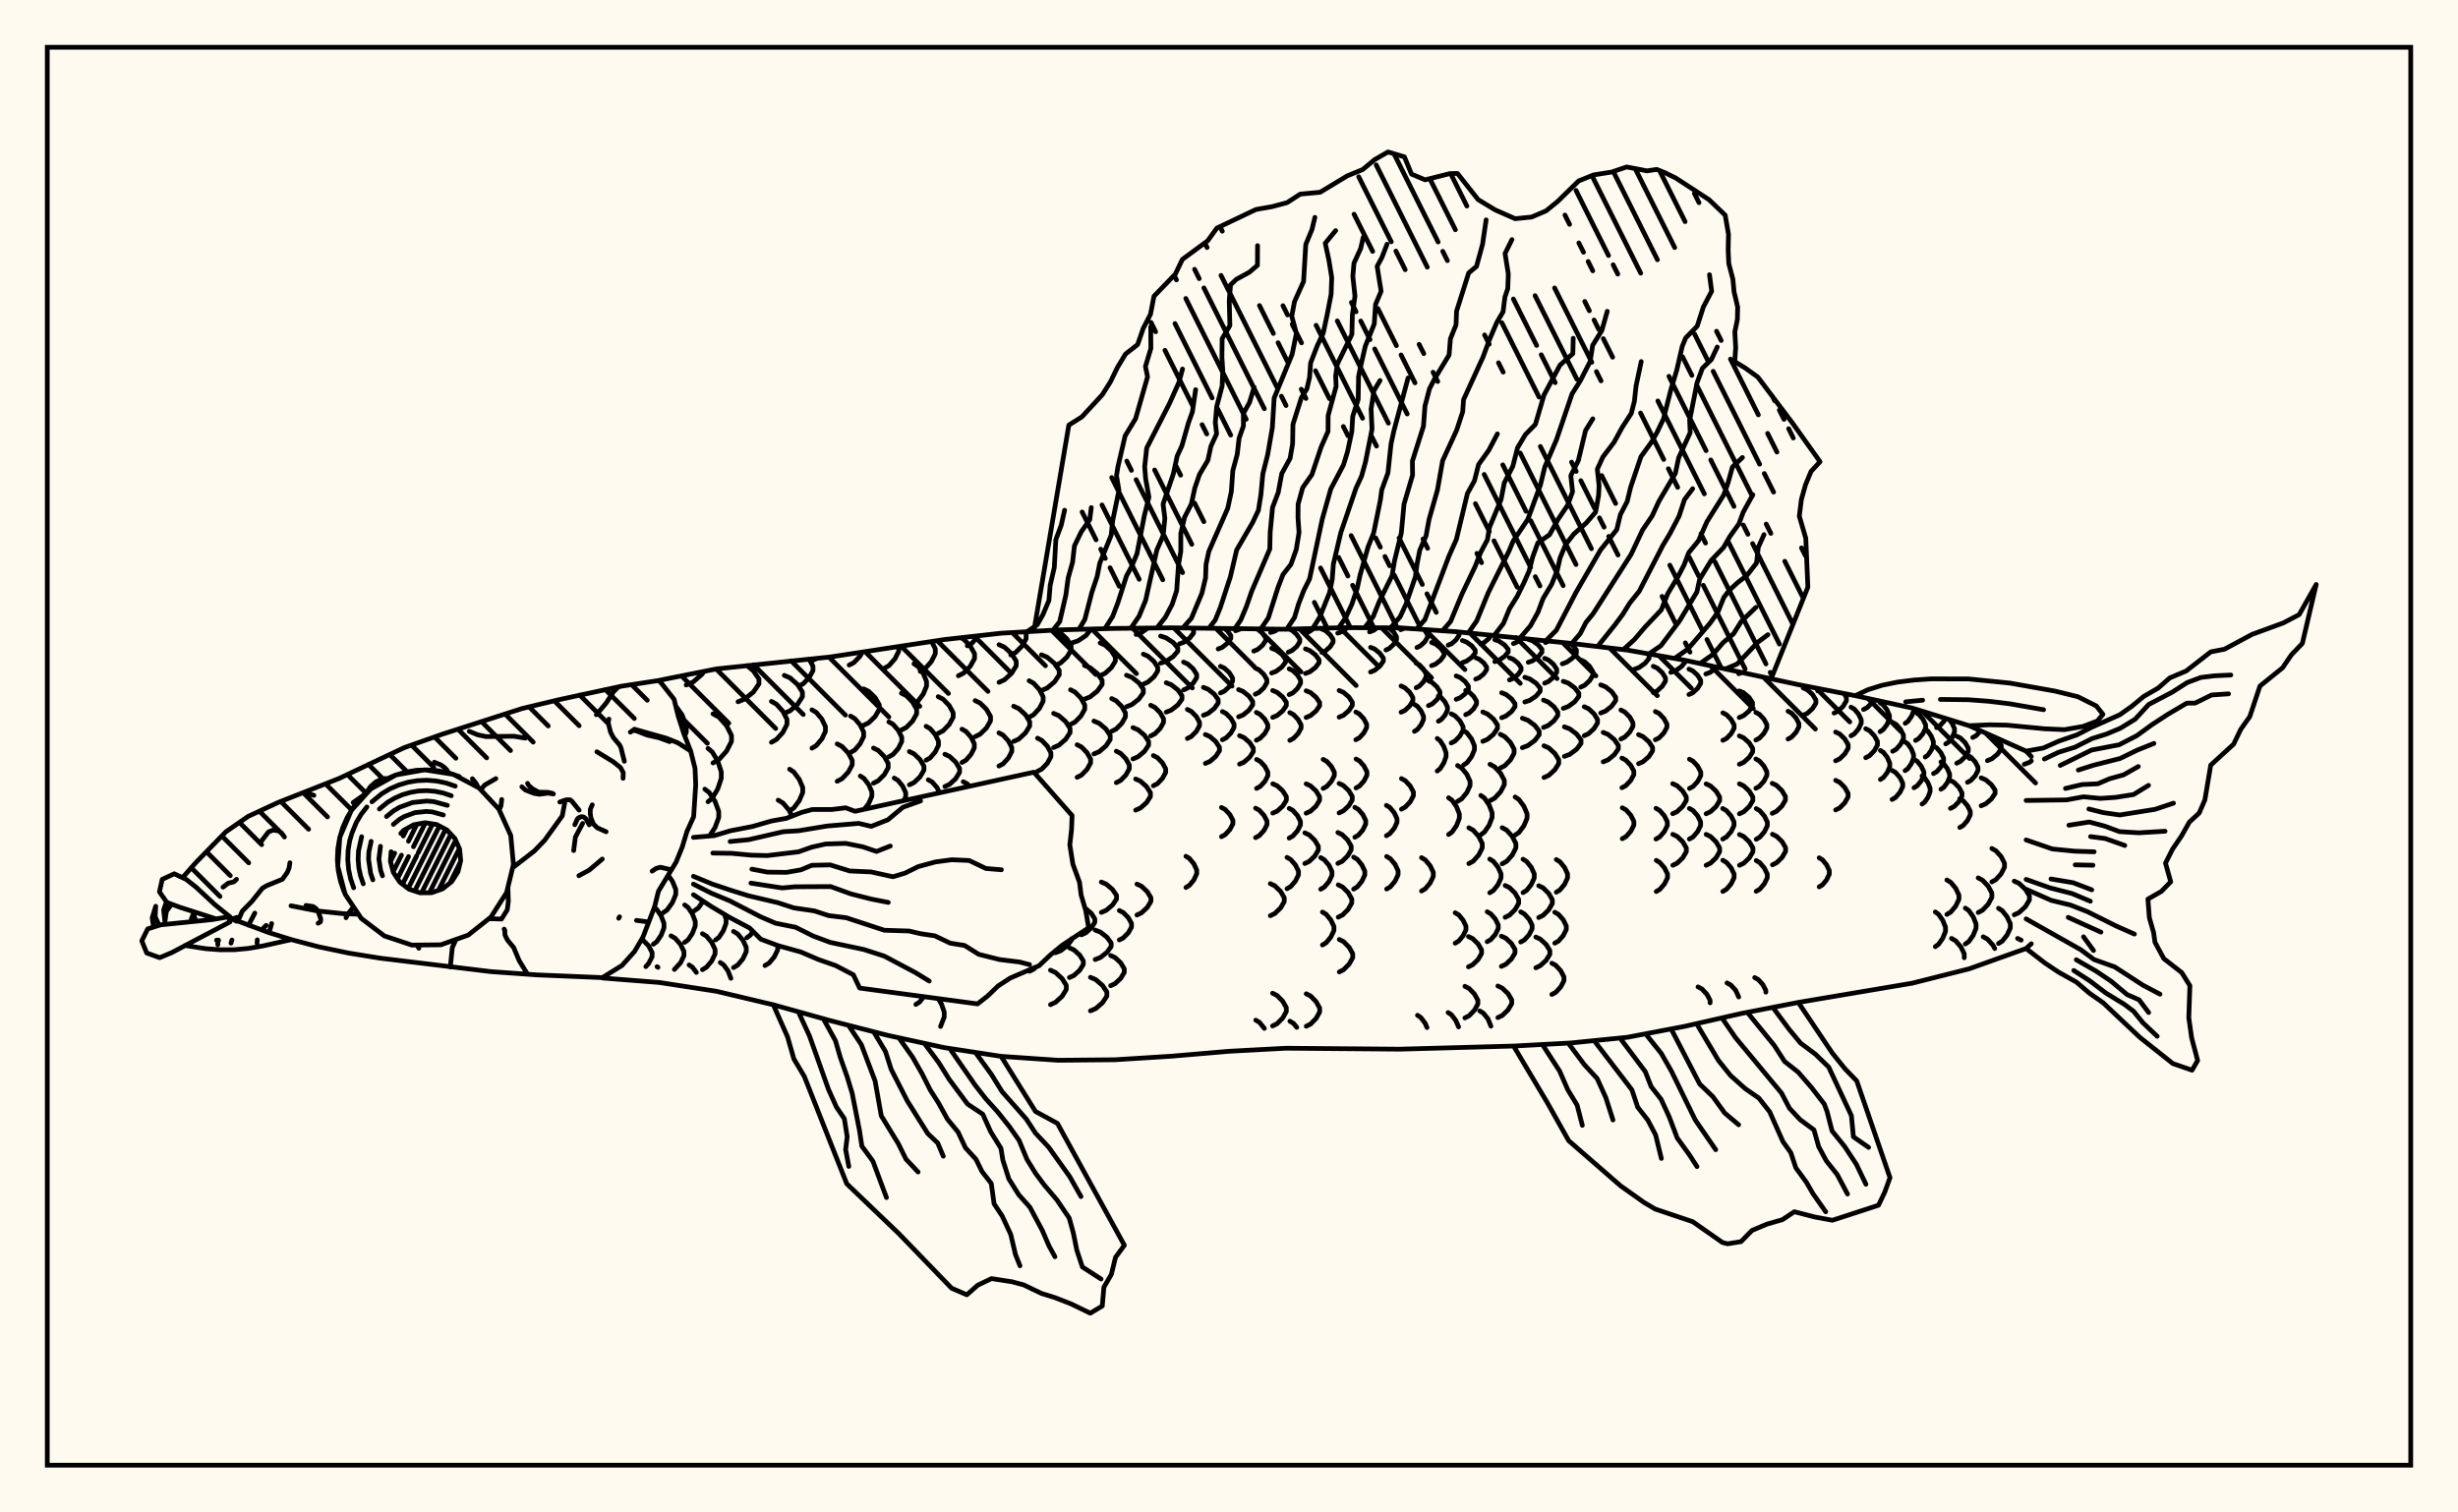 <svg xmlns="http://www.w3.org/2000/svg" width="520" height="320"><rect x="0" y="0" width="520" height="320" fill="floralwhite"/><rect x="10" y="10" width="500" height="300" stroke="black" stroke-width="1" fill="none"/><path stroke="black" stroke-width="1" fill="none" stroke-linecap="round" stroke-linejoin="round" d="
M 139.46 143.94 151.55 141.53 175.65 139 199.74 135.32 211.79 133.97 223.83 133.27 235.88 132.96 247.93 132.83 272.02 133.13 284.07 132.8 296.11 132.83 308.16 133.66 332.25 136.11 344.3 137.55 356.35 139.68 380.44 144.85 392.49 147.19 404.53 149.81 416.58 153.54 428.63 158.92 429.73 160.07 
M 429.73 199.68 428.63 200.68 416.58 204.98 404.53 208.02 380.44 212.09 368.39 214.43 356.35 217.16 344.3 219.46 332.25 220.67 320.21 221.32 296.11 221.98 272.02 221.78 259.97 222.43 247.93 223.46 235.88 224.22 223.83 224.33 211.79 223.5 199.74 221.65 187.69 219.03 175.65 215.94 163.6 212.59 151.55 209.73 139.51 207.87 127.44 206.92 
M 136.63 204.51 137.21 203.87 137.96 202.43 137.96 201.54 137.21 200.1 135.78 198.68 
M 138.22 199.78 138.94 199.24 139.87 197.87 140.47 196.31 140.47 195.35 139.87 193.79 138.94 192.41 138.42 192.02 
M 139.2 204.66 139 204.53 
M 140.27 193.13 141.13 192.53 142.24 190.99 142.96 189.25 142.96 188.17 142.24 186.43 141.36 185.2 
M 142.67 205.11 143.97 203.7 144.69 202.22 144.69 201.31 143.97 199.82 142.84 198.52 141.96 198.01 
M 144.85 199.38 145.57 198.84 146.49 197.46 147.08 195.9 147.08 194.94 146.49 193.38 145.57 192 144.85 191.46 
M 147.32 205.74 146.5 204.65 145.78 204.16 
M 146.86 192.72 147.73 192.11 148.76 190.66 
M 148.6 205.16 149.46 204.64 150.57 203.32 151.28 201.82 151.28 200.89 150.57 199.39 149.46 198.06 148.6 197.55 
M 151.38 198.87 152.1 198.33 153.01 196.95 153.6 195.38 153.6 194.41 153.24 193.44 
M 154.62 206.99 154.02 205.43 153.1 204.15 152.38 203.65 
M 144.86 155.71 145.19 154.89 145.19 153.5 144.28 151.24 142.94 149.35 
M 150.1 176.89 151.27 175.09 152.05 172.97 152.05 171.67 151.27 169.55 150.05 167.69 149.11 166.96 
M 155.18 204.72 156.05 204.2 157.16 202.87 157.87 201.36 157.87 200.43 157.16 198.92 156.05 197.59 155.18 197.07 
M 149.79 169.63 150.7 168.86 151.85 166.9 152.59 164.67 152.59 163.3 151.85 161.07 150.7 159.11 149.79 158.34 
M 157.99 198.41 158.72 197.87 159.29 197.04 
M 145.16 144.93 146.63 144.29 148.52 142.66 148.92 142.05 
M 150.84 161.42 152.1 160.71 153.71 158.9 154.75 156.86 154.75 155.59 153.71 153.54 152.1 151.73 150.84 151.03 
M 161.83 204.29 162.7 203.77 163.81 202.45 164.53 200.95 164.53 200.04 
M 156.14 148.48 157.56 147.9 159.39 146.4 160.56 144.7 160.56 143.65 159.39 141.95 158 140.81 
M 167.54 172.68 166.95 171.44 165.64 169.89 164.63 169.29 
M 163.2 157.05 164.26 156.46 165.62 154.96 166.49 153.25 166.49 152.2 165.62 150.49 164.26 148.99 163.2 148.4 
M 167.05 171.54 167.94 170.94 169.08 169.41 169.82 167.68 169.82 166.61 169.08 164.88 167.94 163.35 167.05 162.75 
M 165.92 150.93 167.16 150.38 168.74 148.99 169.76 147.4 169.76 146.42 168.74 144.84 167.16 143.44 165.92 142.89 
M 168.95 145.17 169.93 144.66 171.18 143.35 171.99 141.87 171.99 140.95 171.16 139.44 
M 171.77 158.29 172.69 157.74 173.87 156.33 174.63 154.74 174.63 153.75 173.87 152.15 172.69 150.74 171.77 150.19 
M 171.85 139.74 172.89 139.27 
M 177.11 165.3 178.13 164.76 179.44 163.39 180.29 161.83 180.29 160.86 179.44 159.3 178.13 157.93 177.11 157.39 
M 179.94 159.21 180.83 158.69 181.97 157.35 182.71 155.83 182.71 154.89 181.97 153.38 180.83 152.04 179.94 151.51 
M 182.85 171.22 183.8 169.97 184.44 168.47 184.44 167.54 183.8 166.04 182.79 164.71 182 164.19 
M 179.65 140.71 180.65 140.19 181.93 138.85 182.41 137.97 
M 182.71 153.45 183.77 152.93 185.14 151.59 186.02 150.07 186.02 149.13 185.14 147.61 183.77 146.27 182.71 145.75 
M 184.79 165.7 185.79 165.19 187.08 163.9 187.9 162.44 187.9 161.53 187.08 160.06 185.79 158.77 184.79 158.27 
M 186.16 170.5 186.13 170.48 
M 188.05 160.12 188.93 159.62 190.05 158.34 190.77 156.88 190.77 155.98 190.05 154.53 188.93 153.24 188.05 152.74 
M 191.22 169.39 191.61 168.56 191.61 167.71 190.96 166.32 189.96 165.1 189.18 164.62 
M 187.08 141.39 188.07 140.83 189.33 139.39 190.14 137.76 190.14 136.79 
M 190.7 154.44 191.74 153.91 193.06 152.56 193.92 151.02 193.92 150.08 193.06 148.54 191.74 147.19 190.7 146.66 
M 192.38 166.05 193.37 165.57 194.64 164.35 195.46 162.96 195.46 162.1 194.64 160.71 193.37 159.49 192.38 159.01 
M 193.75 212.52 194.56 211.99 195.42 210.87 
M 193.36 148.91 194.21 148.33 195.31 146.86 196.01 145.19 196.01 144.16 195.31 142.49 194.21 141.01 193.36 140.44 
M 195.92 160.84 196.77 160.35 197.85 159.1 198.54 157.69 198.54 156.82 197.85 155.41 196.77 154.16 195.92 153.67 
M 198.78 167.74 198.2 166.59 197.18 165.44 196.38 164.99 
M 198.98 217.18 199.76 215.17 199.76 214.13 199.18 212.45 198.48 211.28 
M 194.67 142.05 195.7 141.47 197.02 139.99 197.87 138.31 197.87 137.27 197.08 135.73 
M 198.48 155.16 199.5 154.63 200.81 153.28 201.65 151.75 201.65 150.8 200.81 149.27 199.5 147.92 198.48 147.39 
M 199.9 166.41 200.9 165.94 202.17 164.76 203 163.41 203 162.58 202.17 161.24 200.9 160.05 199.9 159.58 
M 203.51 161.32 204.35 160.84 205.43 159.61 206.12 158.22 206.12 157.36 205.43 155.97 204.35 154.75 203.51 154.27 
M 205.11 166.35 204.62 165.84 203.78 165.4 
M 202.75 142.98 203.85 142.42 205.26 140.97 206.17 139.33 206.17 138.31 205.26 136.67 203.85 135.23 203.26 134.93 
M 206.29 155.86 207.34 155.34 208.68 154.02 209.55 152.51 209.55 151.58 208.68 150.07 207.34 148.75 206.29 148.23 
M 204.64 136.64 205.63 136.08 206.97 134.51 
M 211.33 162.08 212.21 161.61 213.33 160.38 214.05 159 214.05 158.14 213.33 156.76 212.21 155.54 211.33 155.06 
M 211.35 144.36 212.52 143.82 214.02 142.43 214.99 140.86 214.99 139.89 214.02 138.33 212.52 136.94 211.35 136.4 
M 214.44 156.87 215.53 156.37 216.94 155.07 217.84 153.6 217.84 152.69 216.94 151.22 215.53 149.92 214.44 149.42 
M 213.83 138.57 214.88 138.04 216.22 136.68 217.08 135.15 217.08 134.19 216.79 133.68 
M 217.72 151.74 218.67 151.22 219.89 149.88 220.68 148.36 220.68 147.42 219.89 145.9 218.67 144.56 217.72 144.03 
M 219.49 163.19 220.4 162.71 221.57 161.49 222.32 160.11 222.32 159.26 221.57 157.88 220.4 156.66 219.49 156.18 
M 217.79 205.5 218.68 205.06 219.11 204.65 
M 220.33 146.09 221.54 145.57 223.09 144.26 224.09 142.77 224.09 141.85 223.09 140.37 221.54 139.06 220.33 138.54 
M 222.89 158.16 224.01 157.67 225.45 156.41 226.38 154.99 226.38 154.11 225.45 152.68 224.01 151.42 222.89 150.93 
M 223.24 201.59 224.36 201.17 225.78 200.09 226.7 198.87 226.7 198.61 
M 222.23 212.56 223.31 212.06 224.69 210.8 225.58 209.36 225.58 208.47 224.69 207.04 223.31 205.77 222.23 205.27 
M 223.31 140.77 224.37 140.27 225.73 139 226.6 137.55 226.6 136.65 225.73 135.2 224.37 133.92 223.31 133.43 
M 226.48 153.26 227.44 152.76 228.68 151.49 229.48 150.05 229.48 149.15 228.68 147.71 227.44 146.44 226.48 145.94 
M 227.87 164.46 228.79 163.99 229.96 162.79 230.72 161.43 230.72 160.59 229.96 159.24 228.79 158.04 227.87 157.57 
M 228.77 197.79 229.69 197.38 230.86 196.33 231.61 195.15 231.61 194.41 230.86 193.23 229.54 192.12 
M 226.24 206.82 227.19 206.39 228.4 205.3 229.18 204.06 229.18 203.3 228.4 202.06 227.19 200.97 226.24 200.54 
M 226.78 136.02 228.08 135.58 229.75 134.45 230.83 133.09 
M 229.43 147.92 230.63 147.44 232.16 146.2 233.16 144.8 233.16 143.93 232.16 142.52 230.63 141.28 229.43 140.8 
M 231.42 159.51 232.53 159.04 233.96 157.83 234.87 156.46 234.87 155.61 233.96 154.24 232.53 153.03 231.42 152.56 
M 232.99 193.04 234.02 192.6 235.35 191.49 236.21 190.22 236.21 189.44 235.35 188.18 234.02 187.06 232.99 186.62 
M 231.69 203.01 232.78 202.59 234.17 201.5 235.07 200.27 235.07 199.51 234.17 198.29 232.78 197.2 231.69 196.78 
M 230.69 213.87 231.81 213.39 233.24 212.15 234.16 210.76 234.16 209.89 233.24 208.5 231.81 207.26 230.69 206.78 
M 232.74 142.94 233.78 142.47 235.11 141.26 235.96 139.9 235.96 139.06 235.11 137.7 233.78 136.49 232.74 136.03 
M 235.18 154.72 236.12 154.25 237.32 153.05 238.09 151.68 238.09 150.84 237.32 149.47 236.12 148.27 235.18 147.8 
M 236.16 165.59 237.05 165.14 238.18 163.98 238.91 162.67 238.91 161.85 238.18 160.54 237.05 159.38 236.16 158.93 
M 236.8 198.87 237.63 198.45 238.7 197.37 239.38 196.14 239.38 195.38 238.7 194.15 237.63 193.07 236.8 192.65 
M 234.96 208.55 235.89 208.12 237.08 207.01 237.85 205.75 237.85 204.97 237.08 203.7 235.89 202.59 234.96 202.16 
M 238.31 149.53 239.46 149.07 240.93 147.91 241.87 146.6 241.87 145.79 240.93 144.47 239.46 143.31 238.31 142.86 
M 239.69 160.57 240.75 160.12 242.11 158.97 242.99 157.66 242.99 156.86 242.11 155.55 240.75 154.4 239.69 153.95 
M 240.25 171.41 241.26 170.96 242.55 169.82 243.38 168.52 243.38 167.72 242.55 166.42 241.26 165.27 240.25 164.82 
M 240.53 193.59 241.48 193.14 242.69 192.01 243.48 190.72 243.48 189.93 242.69 188.64 241.48 187.5 240.53 187.06 
M 240.36 134.25 241.42 133.88 242.83 132.88 
M 241.88 144.75 242.85 144.31 244.11 143.21 244.92 141.96 244.92 141.18 244.11 139.93 242.85 138.83 241.88 138.4 
M 243.43 155.7 244.31 155.26 245.43 154.13 246.15 152.85 246.15 152.06 245.43 150.79 244.31 149.66 243.43 149.22 
M 244 166.25 244.84 165.82 245.91 164.7 246.6 163.44 246.6 162.66 245.91 161.4 244.84 160.29 244 159.86 
M 245.53 140.3 246.7 139.91 248.2 138.91 249.17 137.78 249.17 137.08 248.2 135.95 246.7 134.96 245.53 134.57 
M 246.72 150.67 247.79 150.24 249.17 149.16 250.05 147.94 250.05 147.18 249.17 145.95 247.79 144.87 246.72 144.45 
M 249.51 136.23 250.47 135.88 251.7 134.97 252.5 133.94 252.5 133.31 252.18 132.9 
M 250.38 145.97 251.27 145.57 252.42 144.54 253.16 143.38 253.16 142.67 252.42 141.51 251.27 140.48 250.38 140.08 
M 251.19 156.25 252.02 155.83 253.08 154.76 253.76 153.55 253.76 152.8 253.08 151.59 252.02 150.52 251.19 150.1 
M 250.89 187.77 251.62 187.32 252.57 186.17 253.17 184.87 253.17 184.07 252.57 182.77 251.62 181.62 250.89 181.17 
M 254.59 151.34 255.59 150.94 256.88 149.91 257.71 148.74 257.71 148.02 256.88 146.86 255.59 145.83 254.59 145.43 
M 255 161.52 255.96 161.11 257.19 160.04 257.98 158.84 257.98 158.1 257.19 156.89 255.96 155.83 255 155.41 
M 257.71 137.31 258.57 136.97 259.67 136.08 260.38 135.08 260.38 134.47 259.67 133.47 259.09 133 
M 258.19 146.61 259.02 146.23 260.08 145.25 260.76 144.14 260.76 143.45 260.08 142.34 259.02 141.36 258.19 140.98 
M 258.6 156.52 259.39 156.12 260.41 155.08 261.07 153.9 261.07 153.17 260.41 152 259.39 150.96 258.6 150.55 
M 258.4 177.02 259.18 176.6 260.18 175.53 260.83 174.31 260.83 173.56 260.18 172.34 259.18 171.26 258.4 170.84 
M 261.38 133.45 262.52 133.04 
M 262.03 151.66 262.99 151.27 264.22 150.27 265.01 149.13 265.01 148.43 264.22 147.29 262.99 146.29 262.03 145.9 
M 262.23 161.67 263.17 161.26 264.37 160.21 265.14 159.03 265.14 158.29 264.37 157.1 263.17 156.05 262.23 155.65 
M 265.24 137.76 266.05 137.42 267.08 136.55 267.75 135.56 267.75 134.95 267.08 133.97 265.98 133.07 
M 265.56 146.88 266.35 146.5 267.36 145.54 268.01 144.45 268.01 143.77 267.36 142.68 266.35 141.72 265.56 141.35 
M 265.79 156.62 266.56 156.22 267.56 155.2 268.2 154.04 268.2 153.32 267.56 152.16 266.56 151.13 265.79 150.73 
M 265.83 166.81 266.6 166.39 267.59 165.32 268.22 164.12 268.22 163.37 267.59 162.16 266.6 161.09 265.83 160.68 
M 265.62 177.22 266.4 176.8 267.39 175.72 268.04 174.49 268.04 173.73 267.39 172.5 266.4 171.41 265.62 170.99 
M 267.48 217.58 266.45 216.31 265.66 215.84 
M 268.81 133.82 269.76 133.51 270.35 133.11 
M 269.02 142.4 269.96 142.04 271.18 141.13 271.96 140.1 271.96 139.46 271.18 138.43 269.96 137.52 269.02 137.16 
M 269.24 151.78 270.17 151.39 271.36 150.4 272.13 149.28 272.13 148.59 271.36 147.47 270.17 146.48 269.24 146.09 
M 269.26 172.04 270.19 171.62 271.37 170.54 272.14 169.32 272.14 168.56 271.37 167.34 270.19 166.26 269.26 165.84 
M 268.74 193.74 269.69 193.28 270.91 192.1 271.69 190.77 271.69 189.94 270.91 188.6 269.69 187.42 268.74 186.96 
M 269.21 217.07 270.15 216.6 271.35 215.4 272.13 214.03 272.13 213.18 271.35 211.82 270.15 210.61 269.21 210.14 
M 272.54 137.99 273.32 137.65 274.32 136.79 274.97 135.81 274.97 135.2 274.32 134.23 273.32 133.36 272.73 133.11 
M 272.73 146.97 273.51 146.6 274.5 145.65 275.14 144.57 275.14 143.91 274.5 142.83 273.51 141.88 272.73 141.51 
M 272.86 156.64 273.63 156.24 274.61 155.22 275.25 154.07 275.25 153.35 274.61 152.2 273.63 151.18 272.86 150.78 
M 272.73 177.32 273.5 176.89 274.48 175.8 275.12 174.56 275.12 173.79 274.48 172.55 273.5 171.45 272.73 171.03 
M 272.27 188.03 273.05 187.58 274.05 186.42 274.7 185.12 274.7 184.31 274.05 183 273.05 181.85 272.27 181.4 
M 274.34 217.36 273.65 216.52 272.88 216.06 
M 276.01 133.99 276.93 133.67 277.95 132.97 
M 276.18 142.49 277.1 142.14 278.28 141.24 279.05 140.21 279.05 139.58 278.28 138.55 277.1 137.65 276.18 137.29 
M 276.32 151.8 277.24 151.41 278.41 150.43 279.17 149.32 279.17 148.63 278.41 147.52 277.24 146.53 276.32 146.15 
M 276.32 172.06 277.23 171.64 278.41 170.56 279.16 169.33 279.16 168.57 278.41 167.34 277.23 166.26 276.32 165.84 
M 276.04 182.7 276.96 182.26 278.14 181.13 278.9 179.85 278.9 179.06 278.14 177.78 276.96 176.65 276.04 176.21 
M 276.34 217.13 277.26 216.67 278.43 215.47 279.18 214.12 279.18 213.28 278.43 211.93 277.26 210.73 276.34 210.26 
M 279.65 138.05 280.41 137.71 281.39 136.85 282.02 135.87 282.02 135.27 281.39 134.3 280.41 133.43 279.65 133.1 
M 279.92 166.81 280.68 166.39 281.65 165.32 282.28 164.11 282.28 163.36 281.65 162.15 280.68 161.09 279.92 160.67 
M 279.4 188.14 280.16 187.69 281.15 186.52 281.78 185.2 281.78 184.39 281.15 183.07 280.16 181.9 279.4 181.45 
M 279.77 199.94 280.55 199.47 281.55 198.25 282.2 196.88 282.2 196.03 281.55 194.66 280.55 193.44 279.77 192.97 
M 283 133.96 283.89 133.64 285.05 132.8 
M 283.3 151.73 284.2 151.35 285.35 150.37 286.09 149.25 286.09 148.57 285.35 147.45 284.2 146.47 283.3 146.09 
M 283.29 171.99 284.19 171.56 285.34 170.48 286.08 169.26 286.08 168.5 285.34 167.27 284.19 166.19 283.29 165.76 
M 283.03 182.67 283.94 182.23 285.1 181.09 285.85 179.81 285.85 179.01 285.1 177.72 283.94 176.59 283.03 176.14 
M 283.11 194.05 284.03 193.58 285.22 192.39 285.98 191.04 285.98 190.21 285.22 188.86 284.03 187.67 283.11 187.21 
M 283.33 205.64 284.24 205.17 285.42 203.98 286.18 202.62 286.18 201.79 285.42 200.43 284.24 199.23 283.33 198.77 
M 286.83 156.51 287.57 156.11 288.51 155.09 289.12 153.94 289.12 153.22 288.51 152.07 287.57 151.05 286.83 150.65 
M 286.88 166.71 287.62 166.29 288.56 165.23 289.18 164.02 289.18 163.28 288.56 162.07 287.62 161 286.88 160.59 
M 286.62 177.14 287.36 176.71 288.31 175.61 288.92 174.36 288.92 173.59 288.31 172.34 287.36 171.24 286.62 170.81 
M 286.37 188.11 287.13 187.65 288.1 186.47 288.73 185.14 288.73 184.31 288.1 182.98 287.13 181.8 286.37 181.34 
M 289.74 133.69 290.62 133.36 291.34 132.82 
M 289.95 142.18 290.82 141.82 291.93 140.92 292.65 139.89 292.65 139.25 291.93 138.23 290.82 137.32 289.95 136.97 
M 293.2 137.53 293.92 137.19 294.85 136.32 295.44 135.34 295.44 134.73 294.85 133.75 293.79 132.82 
M 293.3 176.82 294.02 176.38 294.95 175.27 295.54 174 295.54 173.22 294.95 171.95 294.02 170.83 293.3 170.4 
M 293.35 188.1 294.13 187.63 295.13 186.43 295.77 185.08 295.77 184.23 295.13 182.88 294.13 181.68 293.35 181.21 
M 296.32 133.23 297.18 132.9 
M 296.4 150.69 297.21 150.32 298.24 149.35 298.9 148.26 298.9 147.58 298.24 146.48 297.21 145.52 296.4 145.14 
M 296.48 171.2 297.29 170.76 298.34 169.64 299.02 168.36 299.02 167.57 298.34 166.3 297.29 165.17 296.48 164.73 
M 299.76 137 300.48 136.66 301.4 135.81 301.99 134.84 301.99 134.25 301.3 133.19 
M 299.59 145.51 300.27 145.16 301.14 144.26 301.7 143.23 301.7 142.59 301.14 141.57 300.27 140.66 299.59 140.31 
M 299.23 154.74 299.85 154.35 300.64 153.36 301.15 152.24 301.15 151.54 300.64 150.42 299.85 149.43 299.23 149.04 
M 300.73 188.52 301.53 188.04 302.56 186.81 303.22 185.42 303.22 184.56 302.56 183.17 301.53 181.94 300.73 181.46 
M 301.89 217.41 301.5 216.5 300.59 215.29 299.88 214.81 
M 302.86 140.84 303.7 140.51 304.78 139.66 305.48 138.69 305.48 138.09 304.78 137.12 303.7 136.26 302.86 135.93 
M 302.2 149.3 302.98 148.95 303.98 148.03 304.63 146.99 304.63 146.35 303.98 145.32 302.98 144.4 302.2 144.04 
M 306.38 136.5 307.12 136.18 308.06 135.35 308.66 134.42 308.57 133.7 
M 304.3 152.6 304.92 152.23 305.71 151.3 306.22 150.25 306.22 149.59 305.71 148.54 304.92 147.61 304.3 147.24 
M 304.05 163.13 304.65 162.66 305.42 161.46 305.92 160.1 305.92 159.26 305.42 157.9 304.65 156.7 304.05 156.24 
M 306.46 176.56 307.19 176.03 308.13 174.68 308.73 173.15 308.73 172.2 308.13 170.67 307.19 169.32 306.46 168.79 
M 307.84 199.56 308.58 199.12 309.52 198 310.13 196.73 310.13 195.95 309.52 194.68 308.58 193.55 307.84 193.12 
M 308.57 217.27 307.98 215.91 307.06 214.7 306.35 214.23 
M 309.37 140.2 310.25 139.88 311.37 139.07 312.09 138.15 312.09 137.57 311.37 136.65 310.25 135.84 309.37 135.52 
M 308.06 147.96 308.9 147.63 309.97 146.77 310.66 145.79 310.66 145.19 309.97 144.21 308.9 143.35 308.06 143.01 
M 307.01 157.2 307.82 156.78 308.85 155.71 309.52 154.49 309.52 153.74 308.85 152.52 307.82 151.45 307.01 151.03 
M 308.35 169.54 309.21 169.03 310.3 167.71 311 166.22 311 165.3 310.3 163.8 309.21 162.49 308.35 161.97 
M 310.74 182.72 311.66 182.21 312.83 180.89 313.58 179.39 313.58 178.47 312.83 176.97 311.66 175.65 310.74 175.14 
M 310.66 204.56 311.55 204.12 312.7 203.01 313.43 201.75 313.43 200.97 312.7 199.71 311.55 198.59 310.66 198.16 
M 309.9 215.37 310.79 214.91 311.92 213.75 312.65 212.43 312.65 211.62 311.92 210.3 310.79 209.13 309.9 208.68 
M 313.23 136.26 313.98 135.94 314.94 135.13 315.46 134.36 
M 312.19 143.69 312.93 143.38 313.89 142.59 314.5 141.7 314.5 141.15 313.89 140.25 312.93 139.47 312.19 139.16 
M 310.07 151.21 310.81 150.86 311.75 149.97 312.36 148.95 312.36 148.33 311.75 147.32 310.81 146.42 310.07 146.07 
M 309.63 161.86 310.36 161.37 311.31 160.1 311.92 158.66 311.92 157.77 311.31 156.34 310.36 155.07 309.63 154.57 
M 313.28 176.61 314.05 176.04 315.03 174.6 315.66 172.96 315.66 171.94 315.03 170.31 314.05 168.86 313.28 168.3 
M 315.16 188.89 315.93 188.41 316.91 187.17 317.55 185.76 317.55 184.89 316.91 183.48 315.93 182.24 315.16 181.76 
M 314.62 199.24 315.37 198.81 316.34 197.71 316.96 196.46 316.96 195.69 316.34 194.44 315.37 193.34 314.62 192.91 
M 315.41 217.11 314.79 215.57 313.81 214.36 313.05 213.89 
M 316.23 139.99 317.14 139.68 318.31 138.87 319.06 137.95 319.06 137.39 318.31 136.47 317.14 135.66 316.23 135.35 
M 313.69 156.85 314.69 156.43 315.96 155.35 316.79 154.13 316.79 153.37 315.96 152.15 314.69 151.07 313.69 150.64 
M 315.21 169.41 316.18 168.89 317.44 167.55 318.24 166.03 318.24 165.09 317.44 163.58 316.18 162.24 315.21 161.71 
M 317.79 182.76 318.73 182.24 319.92 180.91 320.69 179.4 320.69 178.47 319.92 176.96 318.73 175.63 317.79 175.12 
M 318.42 194.08 319.34 193.62 320.52 192.45 321.28 191.12 321.28 190.3 320.52 188.97 319.34 187.8 318.42 187.35 
M 317.62 204.46 318.55 204.03 319.74 202.91 320.5 201.65 320.5 200.87 319.74 199.61 318.55 198.5 317.62 198.07 
M 316.88 215.3 317.82 214.85 319.03 213.68 319.81 212.36 319.81 211.55 319.03 210.23 317.82 209.07 316.88 208.61 
M 320.17 136.17 320.92 135.85 321.9 135 
M 319.33 143.86 320.12 143.54 321.14 142.72 321.79 141.8 321.79 141.23 321.14 140.31 320.12 139.49 319.33 139.17 
M 317.68 151.85 318.59 151.49 319.75 150.57 320.5 149.53 320.5 148.88 319.75 147.84 318.59 146.92 317.68 146.57 
M 317.39 162.5 318.33 162.02 319.54 160.78 320.31 159.37 320.31 158.5 319.54 157.09 318.33 155.85 317.39 155.36 
M 320.53 176.68 321.34 176.13 322.38 174.73 323.06 173.14 323.06 172.16 322.38 170.57 321.34 169.17 320.53 168.62 
M 322.2 188.86 322.97 188.38 323.95 187.15 324.58 185.76 324.58 184.89 323.95 183.5 322.97 182.27 322.2 181.79 
M 321.71 199.31 322.49 198.88 323.49 197.77 324.13 196.51 324.13 195.73 323.49 194.48 322.49 193.37 321.71 192.93 
M 323.31 140.13 324.24 139.8 325.43 138.96 326.2 138 326.2 137.4 325.43 136.45 324.24 135.6 323.31 135.27 
M 322.58 148.53 323.63 148.18 324.97 147.27 325.83 146.23 325.83 145.59 324.97 144.56 323.63 143.65 322.58 143.29 
M 322.06 158.19 323.21 157.76 324.68 156.68 325.62 155.45 325.62 154.69 324.68 153.47 323.21 152.38 322.06 151.96 
M 325.52 194.13 326.45 193.67 327.63 192.5 328.4 191.17 328.4 190.35 327.63 189.02 326.45 187.85 325.52 187.4 
M 324.91 204.76 325.86 204.31 327.09 203.18 327.88 201.9 327.88 201.11 327.09 199.83 325.86 198.7 324.91 198.26 
M 326.95 135.96 327.71 135.62 
M 326.78 144.54 327.6 144.18 328.65 143.27 329.33 142.24 329.33 141.6 328.65 140.56 327.6 139.65 326.78 139.29 
M 326.54 153.9 327.51 153.51 328.75 152.5 329.55 151.37 329.55 150.66 328.75 149.53 327.51 148.52 326.54 148.13 
M 326.64 164.5 327.65 164.04 328.93 162.87 329.76 161.55 329.76 160.73 328.93 159.41 327.65 158.24 326.64 157.79 
M 329.24 188.77 330.01 188.3 330.99 187.1 331.62 185.74 331.62 184.89 330.99 183.53 330.01 182.33 329.24 181.86 
M 328.92 199.55 329.7 199.11 330.7 197.97 331.35 196.68 331.35 195.88 330.7 194.59 329.7 193.46 328.92 193.01 
M 328.3 210.4 329.13 209.96 330.18 208.8 330.86 207.5 330.86 206.7 330.18 205.39 329.13 204.24 328.3 203.79 
M 330.51 140.45 331.47 140.1 332.7 139.2 333.49 138.18 333.49 137.54 332.7 136.52 332.13 136.1 
M 330.72 149.87 331.78 149.48 333.13 148.48 334.01 147.35 334.01 146.66 333.13 145.53 331.78 144.53 330.72 144.15 
M 330.95 160.03 332.08 159.61 333.53 158.52 334.47 157.29 334.47 156.53 333.53 155.3 332.08 154.21 330.95 153.78 
M 334.41 145.38 335.24 144.99 336.31 143.99 337 142.85 337 142.15 336.31 141.02 335.24 140.02 334.41 139.63 
M 335.16 155.65 336.06 155.24 337.21 154.17 337.96 152.96 337.96 152.22 337.21 151.01 336.06 149.94 335.16 149.53 
M 338.64 150.86 339.66 150.45 340.96 149.42 341.8 148.24 341.8 147.52 340.96 146.34 339.66 145.31 338.64 144.9 
M 339.16 161.19 340.19 160.77 341.51 159.68 342.36 158.46 342.36 157.7 341.51 156.47 340.19 155.38 339.16 154.96 
M 342.91 156.36 343.73 155.94 344.78 154.88 345.46 153.67 345.46 152.92 344.78 151.71 343.73 150.65 342.91 150.23 
M 343.12 166.66 343.93 166.23 344.97 165.14 345.64 163.91 345.64 163.14 344.97 161.91 343.93 160.82 343.12 160.39 
M 343.2 177.45 343.99 177.01 345 175.87 345.65 174.58 345.65 173.78 345 172.49 343.99 171.35 343.2 170.91 
M 345.71 141.61 346.73 141.25 348.03 140.33 348.87 139.29 348.87 138.64 348.6 138.31 
M 346.64 161.58 347.59 161.16 348.82 160.09 349.61 158.88 349.61 158.13 348.82 156.92 347.59 155.85 346.64 155.43 
M 349.76 146.54 350.59 146.17 351.65 145.2 352.34 144.1 352.34 143.42 351.65 142.32 350.59 141.35 349.76 140.97 
M 350.2 156.52 350.99 156.12 351.99 155.08 352.64 153.9 352.64 153.17 351.99 151.99 350.99 150.95 350.2 150.55 
M 350.33 177.52 351.11 177.08 352.09 175.95 352.73 174.67 352.73 173.87 352.09 172.59 351.11 171.46 350.33 171.02 
M 350.39 188.62 351.15 188.17 352.13 187.02 352.77 185.72 352.77 184.92 352.13 183.62 351.15 182.48 350.39 182.03 
M 353.47 142.26 354.47 141.91 355.74 141.01 356.56 140 356.56 139.73 
M 353.86 172.16 354.79 171.73 355.97 170.62 356.74 169.37 356.74 168.6 355.97 167.35 354.79 166.24 353.86 165.81 
M 353.89 183.07 354.81 182.63 355.99 181.49 356.75 180.2 356.75 179.4 355.99 178.11 354.81 176.97 353.89 176.53 
M 357.3 146.94 358.1 146.58 359.13 145.64 359.79 144.58 359.79 143.92 359.13 142.86 358.1 141.93 357.3 141.56 
M 357.41 166.82 358.18 166.4 359.17 165.32 359.81 164.1 359.81 163.35 359.17 162.13 358.18 161.05 357.41 160.63 
M 357.39 177.52 358.16 177.08 359.14 175.95 359.77 174.67 359.77 173.88 359.14 172.61 358.16 171.48 357.39 171.04 
M 360.88 142.6 361.82 142.25 363.19 141.15 
M 360.94 172.17 361.86 171.74 363.04 170.64 363.8 169.4 363.8 168.63 363.04 167.38 361.86 166.28 360.94 165.85 
M 360.94 183.07 361.86 182.63 363.04 181.49 363.8 180.2 363.8 179.4 363.04 178.12 361.86 176.98 360.94 176.53 
M 361.78 212.18 361.78 211.63 361.1 210.36 360.05 209.24 359.22 208.8 
M 364.48 156.63 365.25 156.24 366.23 155.23 366.86 154.08 366.86 153.37 366.23 152.23 365.25 151.22 364.48 150.82 
M 364.45 177.53 365.22 177.09 366.21 175.96 366.84 174.69 366.84 173.9 366.21 172.63 365.22 171.5 364.45 171.06 
M 364.47 188.61 365.23 188.16 366.22 187.01 366.85 185.71 366.85 184.91 366.22 183.61 365.23 182.46 364.47 182.01 
M 367.84 142.55 368.5 142.28 
M 367.94 151.81 368.85 151.42 370.01 150.45 370.75 149.34 370.75 148.65 370.01 147.54 368.85 146.56 367.94 146.18 
M 367.97 161.7 368.88 161.3 370.04 160.25 370.79 159.07 370.79 158.34 370.04 157.15 368.88 156.11 367.97 155.7 
M 367.98 172.18 368.89 171.75 370.06 170.65 370.82 169.4 370.82 168.62 370.06 167.38 368.89 166.27 367.98 165.84 
M 367.99 183.07 368.91 182.63 370.08 181.5 370.84 180.21 370.84 179.42 370.08 178.13 368.91 177 367.99 176.56 
M 367.83 210.94 367.17 209.49 366.15 208.4 365.36 207.97 
M 371.46 156.57 372.21 156.18 373.17 155.16 373.79 154.01 373.79 153.3 373.17 152.15 372.21 151.13 371.46 150.73 
M 371.46 166.78 372.21 166.36 373.17 165.28 373.79 164.06 373.79 163.3 373.17 162.08 372.21 161 371.46 160.58 
M 371.53 177.57 372.29 177.13 373.26 176 373.89 174.72 373.89 173.93 373.26 172.65 372.29 171.52 371.53 171.08 
M 371.53 188.58 372.28 188.14 373.25 187 373.88 185.72 373.88 184.93 373.25 183.65 372.28 182.51 371.53 182.07 
M 374.92 172.09 375.82 171.65 376.97 170.55 377.71 169.3 377.71 168.52 376.97 167.27 375.82 166.16 374.92 165.73 
M 374.97 182.97 375.86 182.53 377.01 181.41 377.75 180.13 377.75 179.35 377.01 178.07 375.86 176.95 374.97 176.51 
M 373.57 209.92 373.57 209.54 372.94 208.32 371.97 207.25 371.21 206.83 
M 378.27 156.36 379.01 155.96 379.96 154.94 380.56 153.78 380.56 153.07 379.96 151.91 379.01 150.88 378.27 150.48 
M 381.47 151.32 382.34 150.93 383.45 149.92 384.16 148.79 384.16 148.08 383.45 146.94 382.34 145.94 381.47 145.55 
M 384.56 146.18 385.27 145.79 
M 384.86 187.64 385.55 187.22 386.43 186.15 387 184.94 387 184.19 386.43 182.98 385.55 181.91 384.86 181.49 
M 388.01 150.87 388.84 150.47 389.92 149.44 390.61 148.28 390.61 147.56 390.12 146.73 
M 388.33 160.97 389.19 160.56 390.28 159.5 390.99 158.3 390.99 157.55 390.28 156.35 389.19 155.29 388.33 154.88 
M 388.34 171.36 389.19 170.94 390.27 169.85 390.97 168.61 390.97 167.85 390.27 166.61 389.19 165.52 388.34 165.1 
M 391.59 155.68 392.29 155.27 393.18 154.22 393.75 153.02 393.75 152.28 393.18 151.09 392.29 150.03 391.59 149.62 
M 394.24 150.11 395.03 149.7 396.05 148.66 396.39 148.04 
M 394.7 160.31 395.5 159.89 396.53 158.83 397.19 157.62 397.19 156.87 396.53 155.67 395.5 154.6 394.7 154.18 
M 397.73 154.81 398.37 154.39 399.19 153.32 399.72 152.11 399.72 151.37 399.19 150.16 398.37 149.09 397.73 148.68 
M 397.81 164.92 398.45 164.5 399.27 163.43 399.79 162.22 399.79 161.47 399.27 160.26 398.45 159.19 397.81 158.78 
M 400.4 158.95 401.14 158.54 402.07 157.48 402.68 156.28 402.68 155.53 402.07 154.33 401.14 153.27 400.4 152.86 
M 400.28 169.15 401 168.73 401.93 167.66 402.53 166.45 402.53 165.7 401.93 164.49 401 163.43 400.28 163.01 
M 403.05 153.04 403.63 152.63 404.38 151.57 404.87 150.38 404.87 149.91 
M 403.03 163.05 403.61 162.64 404.34 161.59 404.82 160.39 404.82 159.65 404.34 158.45 403.61 157.39 403.03 156.98 
M 405.24 156.66 405.92 156.26 406.8 155.23 407.37 154.06 407.37 153.33 406.8 152.16 405.92 151.13 405.24 150.72 
M 404.91 166.67 405.58 166.26 406.44 165.21 407 164.03 407 163.3 406.44 162.11 405.58 161.06 404.91 160.66 
M 407.29 160.18 407.84 159.78 408.55 158.76 409.01 157.59 409.01 156.88 408.55 155.71 407.84 154.69 407.29 154.29 
M 406.62 170.12 407.17 169.71 407.87 168.68 408.32 167.51 408.32 166.78 407.87 165.61 407.17 164.58 406.62 164.17 
M 409.68 153.95 410.38 153.56 411.27 152.57 411.57 151.99 
M 409.04 163.67 409.73 163.27 410.6 162.26 411.17 161.11 411.17 160.4 410.6 159.25 409.73 158.23 409.04 157.84 
M 411.63 157.39 412.23 157 412.99 156.01 413.48 154.88 413.48 154.18 412.99 153.05 412.36 152.23 
M 410.62 166.98 411.21 166.59 411.96 165.59 412.45 164.45 412.45 163.75 411.96 162.61 411.21 161.61 410.62 161.22 
M 409.42 200.29 410.11 199.79 411 198.51 411.58 197.07 411.58 196.17 411 194.72 410.11 193.44 409.42 192.95 
M 413.96 161.48 414.74 161.09 415.75 160.1 416.39 158.97 416.39 158.27 415.75 157.15 414.74 156.15 413.96 155.77 
M 412.63 171.04 413.41 170.64 414.41 169.61 415.06 168.45 415.06 167.73 414.41 166.57 413.41 165.55 412.63 165.14 
M 411.87 193.47 412.69 192.97 413.74 191.71 414.42 190.27 414.42 189.38 413.74 187.95 412.69 186.68 411.87 186.19 
M 415.54 202.64 415.54 201.79 414.83 200.34 413.72 199.05 412.85 198.55 
M 417.34 156.03 418.06 155.65 419 154.62 
M 416.23 165.52 416.94 165.13 417.86 164.14 418.45 163.01 418.45 162.31 417.86 161.19 416.94 160.19 416.23 159.81 
M 414.6 175.07 415.31 174.66 416.23 173.6 416.82 172.4 416.82 171.66 416.23 170.47 415.31 169.41 414.6 169 
M 415.77 199.73 416.5 199.22 417.44 197.89 418.04 196.39 418.04 195.47 417.44 193.97 416.5 192.64 415.77 192.13 
M 420.45 160.93 421.39 160.54 422.6 159.55 423.38 158.42 423.38 157.73 422.6 156.6 421.6 155.78 
M 419.12 170.48 420.07 170.08 421.28 169.05 422.07 167.89 422.07 167.17 421.28 166.01 420.07 164.98 419.12 164.58 
M 418.49 193.07 419.42 192.57 420.62 191.3 421.39 189.85 421.39 188.96 420.62 187.51 419.42 186.24 418.49 185.74 
M 422 200.69 421.63 199.99 420.46 198.71 419.55 198.21 
M 421.38 186.59 422.24 186.11 423.35 184.88 424.06 183.49 424.06 182.63 423.35 181.23 422.24 180 421.38 179.52 
M 422.79 199.62 423.59 199.12 424.62 197.82 425.29 196.35 425.29 195.44 424.62 193.98 423.59 192.68 422.79 192.17 
M 428.25 161.7 429.31 161.31 429.73 161 
M 426.12 193.55 427.15 193.07 428.48 191.83 429.33 190.42 429.33 189.55 428.48 188.15 427.15 186.91 426.12 186.43 
M 427.58 198.92 426.83 198.55 
M 211.79 133.97 211.79 133.97 
M 218.71 133.57 226.12 89.94 228.88 88.2 233.19 83.52 234.93 80.76 236.4 77.74 238.11 74.91 240.67 72.9 241.84 69.51 243.39 66.49 244.13 62.67 248.65 57.99 250.14 54.88 255.49 50.95 257.43 48.26 265.71 44.32 269.13 43.72 272.3 42.87 275.07 41.07 279.27 40.68 285.02 37.21 288.3 35.86 290.83 33.76 293.64 32.15 297.11 33.19 298.62 36.84 301.49 38.05 306.75 36.72 308.34 36.7 312.7 42.23 316.31 44.41 320.54 46.27 324.02 45.92 327.08 44.61 329.5 42.65 333.96 38.29 337.12 37.01 340.96 36.4 344.12 35.32 348.43 36.15 350.5 35.84 352.25 36.55 354.48 37.65 361.56 42.25 364.97 45.52 365.67 49.56 365.6 52.84 365.73 55.77 366.6 59.08 366.85 61.77 367.61 64.95 367.55 67.58 367.01 70.21 367.19 73.55 366.99 76.52 369.17 77.84 371.89 79.79 379.22 89.53 385.04 97.69 383.13 99.74 381.96 102.58 381.08 105.71 380.65 109.21 382.02 113.88 382.46 124.23 374.69 143.62 
M 368.4 142.26 368.39 142.26 
M 217.27 133.65 219.42 132.2 220.64 130.03 221.9 127.04 222.17 123.83 223.04 120.09 223.37 114.17 224.5 111.15 225.22 107.95 
M 222.76 133.34 224.19 131.52 225.49 125.89 225.97 122.31 226.91 118.94 227.3 115.5 228.75 112.51 230.54 109.95 230.86 107.39 
M 228.25 133.16 229.5 131.06 230.97 125.37 232.11 121.95 232.65 119.2 235.07 113.24 235.41 110.08 236.72 103.76 236.2 100.66 236.5 98.77 238.03 92.21 240.24 88.58 242.77 79.71 242.32 77.54 243.47 73.72 243.44 69.12 
M 233.75 133.01 235.39 130.42 236.5 127.51 238.32 121.85 239.43 119.8 240.53 117.17 242.08 109.13 243.06 105.2 242.36 101.26 242.16 98.74 242.59 94.79 247.43 85.32 249.41 80.9 250.17 78.08 
M 239.24 132.92 240.98 130.36 242.36 127.02 244.73 116.38 246.07 113.32 246.43 109.65 246.05 106.66 248.23 100.24 249.04 96.49 250.04 94.32 251.44 89.41 252.25 87.16 252.94 82.44 
M 244.74 132.86 246.55 130.58 247.99 127.84 248.93 124.98 249.32 119.45 249.8 116.69 249.81 112.88 250.61 109.42 252.03 106.66 252.77 103.24 253.76 100.38 255.53 97.39 256.17 94.42 257.38 91.79 257.1 89.4 257.4 86.01 258.55 81.64 258.68 78.36 258.5 75.58 258.55 71.65 260.19 68.87 260.05 63.64 260.33 60.26 261.55 59.1 264.3 57.6 266.02 56.13 266.04 51.97 
M 250.23 132.87 252.05 130.8 254.28 125.47 255.04 122.26 255.14 119.41 255.73 116.67 259.73 107.55 260.5 104 260.81 99.57 261.74 96.15 262.14 92.71 263.06 90.1 263.04 87.49 264.34 85.15 265.32 81.93 
M 255.73 132.95 257.08 131.19 258.14 128.6 260.28 122.07 261.63 116.35 264.99 110.57 266.22 107.97 266.75 104.66 267.16 100.26 268.19 96.15 269.17 90.48 269.55 84.22 273.36 74.95 274.26 70.54 273.28 66.9 273.86 63.82 275.78 59.54 276.24 51.73 277.56 48.54 278.17 45.99 
M 261.22 133.03 262.47 131.21 263.68 128.34 264.8 125.1 268.63 116.16 268.71 112.62 269.21 107.37 270.41 104.21 271.16 100.21 272.93 96.97 273.46 93.89 273.53 89.79 275.31 84.16 276.48 82.26 277.04 79.87 277.27 76.78 278.67 73.16 279.93 70.49 280.74 66.7 281.6 62.28 281.73 58.75 281.15 55.12 280.36 51.47 282.56 48.79 
M 266.72 133.08 268.32 130.72 270.35 124.33 271.42 121.56 273.11 119.4 274.23 116.27 274.82 112.67 274.6 109.59 274.62 106.69 275.59 103.18 277.54 100.41 279.49 94.58 280.95 91.27 280.97 87.93 282.67 81.69 282.56 79.55 282.92 77.02 286 70.74 286.1 66.63 286.65 62.65 286.2 58.43 286.44 55.68 287.86 52.57 288.39 50.24 
M 272.22 133.12 273.86 130.65 274.73 127.76 275.83 124.92 277.05 122.48 279.73 109.83 281.53 103.46 284.22 98.36 285.08 95.55 285.98 91.32 286.18 88.08 287.33 84.52 287.41 79.68 287.83 77.64 288.84 73.23 290.73 68.54 291 64.41 292.18 61.64 291.34 56.35 292.36 54.45 293.43 51.67 
M 277.71 132.97 279.17 130.61 281.27 125.4 281.83 122.63 282.08 119.36 283.64 112.74 286.88 103.26 288.04 100.76 288.87 97.77 290.26 90.79 290.06 86.56 290.66 82.66 291.95 80.51 
M 283.2 132.82 284.67 130.7 286 127.83 287.12 124.5 287.73 121.68 289.42 115.72 290.61 112.74 292.01 105.86 292.31 103.66 293.62 100.08 294.28 93.89 294.88 91.17 297.88 79.97 
M 288.7 132.81 290.51 130.45 291.77 127.3 294.5 121.79 295.01 118.66 296.45 112.78 297.03 106.64 298.84 100.53 298.8 97.56 301.14 90.18 301.46 85.91 302.42 82.25 303.51 80.13 306.56 75.11 306.84 71.67 308.03 68.72 308.14 65.84 310.71 57.74 312.36 56.37 313.64 51.68 314.4 46.52 
M 294.19 132.82 296.2 130.5 297.42 127.88 299.43 122.05 299.77 119.39 300.36 116.41 301.69 113.37 302.32 109.91 304.1 103.67 305.19 97.48 308.17 90.99 309.44 87.12 309.62 84.56 313.74 75.55 315.07 71.94 316.68 68.17 317.98 65.97 318.37 62.85 318.97 61.08 319.09 57.98 318.4 53.63 319.86 50.69 
M 299.68 133.08 301.44 131.11 306.54 117.63 308.1 114.13 310.44 104.41 311.93 101.72 312.8 98.28 314.96 95.26 316.78 91.8 
M 305.17 133.45 306.87 131.49 309.24 125.79 312.08 119.84 313.26 116.84 314.67 114.2 315.1 111.6 317.55 105.7 318.24 102.15 320.04 98.66 321.04 94.74 322.71 91.94 324.82 89.79 326.65 83.55 330.02 77.26 332.74 74.82 332.82 71.56 
M 310.64 133.9 312.4 131.38 314.87 125.36 319.24 116.58 320.12 114.47 323.22 109.88 325.88 102.62 326.81 98.8 329.27 93.05 332.57 83.33 334.33 80.54 336.39 76.53 336.94 73.05 338.88 69.91 340.02 65.87 
M 316.12 134.42 318.05 131.91 319.36 128.75 320.97 126.17 322.39 123.31 323.5 120.79 324.23 117.9 325.34 114.86 327.81 113.14 329.62 109.87 331.62 106.92 332.68 104.04 332.31 100.63 333.9 97.45 335.43 91.09 336.97 88.61 
M 321.58 134.96 323.77 132.41 325.36 129.55 326.45 126.63 328.26 123.62 329.46 120.63 330.03 118.06 331.21 115.22 332.92 113.02 335.57 110.66 337.55 108.36 338.19 104.82 338.29 102.74 337.92 99.26 339.1 96.68 341.44 93.6 343.17 90.44 345.1 87.46 345.75 84.95 346.12 81.62 347.21 76.5 
M 327.05 135.55 329.25 133.34 333.39 125.37 338.61 116.34 342.03 112.07 342.8 108.87 344.24 106.09 344.97 103.08 347.15 96.62 349.34 93.6 350.5 91.58 351.92 88.63 353.45 82.56 354.74 78.26 355.88 73.28 356.61 71.5 359.05 69.01 360.37 64.92 362.11 61.61 361.65 58.12 
M 332.51 136.15 334.3 134.07 335.52 131.69 337.02 129.86 345.07 117.28 347.49 112.14 349.53 109.14 350.95 106.06 354.43 100.15 355.13 96.85 357.57 91.52 357.45 88.9 359.02 80.97 360.16 77.9 362.06 76.06 363.29 73.42 
M 337.97 136.79 341.57 132.3 343.32 129.95 344.76 127.62 346.79 125.09 351.8 115.36 353.25 112.96 355.22 109.18 356.35 105.72 358.09 103.4 
M 343.43 137.44 345.8 135.28 347.98 132.71 351.45 129.04 352.83 125.59 354.96 122.05 356.27 119.53 357.27 116.91 359.32 114.41 361.12 110.37 364.66 104.72 365.57 102.17 366.5 98.81 368.62 96.79 
M 348.85 138.35 351.38 136.61 355.32 131.35 358.99 125.24 359.57 122.56 362.02 118.55 364.61 115.86 365.97 113.49 367.87 110.84 368.78 108.38 370.82 104.67 
M 354.26 139.31 357 137.39 359.32 134.71 361.8 131.81 363.42 129.54 364.69 126.39 365.77 124.97 367.54 123.32 369.54 121.76 371.6 119.13 371.97 115.81 373.19 113.1 
M 359.65 140.39 362.39 138.45 364.48 136.02 366.73 134.1 368.39 131.47 371.46 128.51 
M 365.02 141.54 367.5 140.49 371.87 135.88 374.02 134.28 
M 146.7 177.17 151.1 176.8 154.54 175.77 159.17 174.87 163.24 173.7 166.32 173.15 169.63 171.87 171.85 171.27 175.96 171.27 178.92 170.91 180.89 171.65 218.72 163.38 226.81 172.55 226.68 175.64 226.32 178.73 226.97 182.83 228.38 186.69 228.71 189.34 229.69 192.65 230.31 196.29 224.71 199.99 222.15 202.1 219.82 204.32 213.76 206.91 211.14 208.61 208.94 210.73 206.8 212.4 181.86 209.05 180.53 206.24 176.77 204.28 173.16 203.02 169.4 201.41 164.68 200.1 160.96 198.72 158.56 196.32 154.4 194.13 150.52 191.82 146.7 189.3 
M 154.46 178.05 158.37 177.66 165.71 175.97 168.95 175.77 174.99 174.77 181.68 174.21 184.31 174.84 187.84 173.45 191.04 170.78 194.75 169.46 
M 150.8 180.49 154.75 180.54 158.88 180.93 162.33 181.02 168.95 180.22 171.71 179.24 174.68 178.57 178.92 178.44 182.51 179.16 185.43 180.15 188.35 179 
M 159.06 183.89 162.35 184.52 166.37 184.57 169.42 184.04 171.75 183.07 175.64 182.99 179.78 184.28 184.29 184.48 188.92 185.5 191.49 184.72 194.28 183.34 197.92 182.36 201.35 181.9 205.03 182.06 208.58 183.75 211.85 184.02 
M 158.86 186.85 165.46 187.87 168.13 187.62 175.74 187.58 179.98 189.12 184.31 190.22 187.92 190.93 
M 146.7 185.41 150.72 187.06 154.67 188.38 158.32 189.52 164.53 190.98 167.99 192.1 172.26 192.72 175.32 193.72 179.02 194.17 187.09 196.82 192.33 196.98 194.74 197.55 197.77 198 201.02 199.55 204.06 200.04 207.05 201.91 211.47 203.02 215.69 203.54 217.81 204.09 
M 146.7 187.06 150.45 188.96 154.38 190.59 160.93 193.98 164.09 195.33 168.3 196.18 172.02 198.04 175.65 199.39 182.77 200.9 187.07 202.29 193.63 205.76 196.59 207.57 
M 211.79 223.5 219.06 235.16 223.71 237.69 237.87 263.47 235.99 266.03 235.12 269.61 233.53 272.35 233.19 276.32 230.65 277.84 226.67 275.91 223.31 274.59 220.33 273.66 216.55 271.85 214.04 271.18 209.76 270.52 206.84 271.92 204.54 273.95 201.31 272.55 190.13 260.98 179.13 250.45 170.16 227.76 167.94 224.03 166.61 219.38 163.6 212.59 
M 206.35 222.66 209.71 227.29 211.99 230.96 217.11 236.76 219.05 239.73 221.86 242.73 226.3 248.94 228.69 253.17 
M 200.92 221.83 206.28 229.57 208.52 232.44 211.09 235.29 213.53 238.35 215.59 241.27 217.25 245.28 219.03 248.18 220.84 250.62 223.64 253.93 226.2 257.71 227.06 260.84 227.81 264.52 228.98 268.06 232.93 270.61 
M 195.54 220.73 198.6 224.82 200.81 228.36 204.7 233.6 207.91 235.74 209.59 239.47 211.76 242.96 212.16 245.45 213.42 249.41 215.51 252.76 217.88 255.42 220.51 260.35 221.93 263.63 223.18 265.9 
M 190.17 219.57 193.08 223.7 195.09 227.23 196.81 230.64 198.56 233.38 200.44 236.79 202.69 239.53 204.25 242.85 206.47 245.27 207.74 247.86 209.71 250.4 210.3 254.69 212 257.24 213.83 261.18 214.82 265.39 215.78 267.81 
M 184.82 218.29 187.33 222.48 188.53 226.24 191.94 232.92 196.27 239.83 198.38 241.83 199.56 244.63 
M 179.5 216.93 182.22 221.02 185.13 228.72 186.44 236.08 190.05 241.98 191.66 245.24 194.22 247.97 
M 174.18 215.53 176.75 220.2 177.77 223.72 179.22 227.82 180.28 231.31 181.81 239.08 182.33 242.5 184.66 245.67 187.54 253.38 
M 168.89 214.06 171.24 219.16 175.27 230.48 176.97 234.26 178.62 236.68 179.23 240.51 178.9 243.22 179.57 246.79 
M 380.44 212.09 387.66 222.84 390.27 226.08 392.8 228.7 399.84 249.17 398.74 252.2 397.41 255 387.65 258.18 383.89 257.48 379.6 256.37 377.07 258.06 373.8 259 370.63 260.34 368.32 262.7 365.49 263.16 364.4 262.89 358.1 258.48 350.18 255.81 347.79 254.4 342.86 250.91 331.86 241.34 327.25 233.14 320.21 221.32 
M 375.05 213.14 378.51 217.79 380.9 220.68 384.1 223.08 386.87 225.77 391.67 236.05 392.1 240.53 395.31 242.76 
M 369.65 214.19 375.34 221.17 377.53 224.57 380.41 226.84 383.31 230.19 385.93 233.59 386.51 235.12 387.58 239.28 390.22 242.54 392.71 246.32 394.74 250.56 
M 364.28 215.36 367.17 219.56 376.9 231.29 378.57 234.48 380.82 236.89 383.75 239.06 384.76 242.62 386.37 245.61 388.68 248.52 390.85 252.63 
M 358.92 216.58 363.54 224.36 366.1 227.55 369.21 230.33 372.09 232.32 374.38 235.23 377.19 241.54 378.85 243.87 379.92 247.09 382.13 250.11 383.54 252.55 386.24 256.38 
M 353.54 217.7 359.57 229.34 362.37 232.03 364.85 235.47 367.82 237.98 
M 348.14 218.73 351.45 222.88 353.61 226.66 358.62 236.93 362.97 243.25 
M 342.72 219.62 348.08 226.75 349.3 229.88 351.42 232.59 353.16 236.38 354.81 240.75 357.4 244.33 359.01 246.83 
M 337.25 220.17 345.24 230.6 346.46 234.25 348.6 236.98 350.25 240.11 351.47 245.1 
M 331.78 220.7 335.13 225.2 337.89 228.2 339.71 232.21 341.23 236.96 
M 326.3 220.99 329.94 226.61 331.67 230.57 333.64 233.81 334.75 238.1 
M 428.63 158.92 432.28 158.26 435.59 156.79 439.37 155.49 442.36 153.94 448.45 151.23 450.98 149.44 453.54 147.33 456.57 145.58 459.03 143.43 462.49 141.97 467.7 137.92 470.62 137.35 476.46 134.21 483.04 131.8 486.4 130.04 490 123.66 487.07 136.14 484.78 138.52 482.89 141.29 478.1 145.15 475.96 151.6 474.05 154.3 472.53 157.45 467.69 161.88 466.45 169.24 465.24 172.03 463.16 173.95 461.49 176.91 459.6 179.68 458.12 182.62 459.23 186.57 457.23 188.61 454.4 190.23 454.7 194.16 455.61 197.34 455.89 199.36 457.76 202.82 461.56 205.78 463.28 208.55 463.05 215.32 463.65 219.57 464.92 224.38 463.74 226.43 459.67 225.02 452.71 219.49 444.93 212.17 442.03 210.14 439.28 207.79 435.52 205.69 432.59 203.74 428.63 200.68 
M 432.5 160.59 435.52 159.15 438.95 158.1 442.57 156.27 445.66 155.3 448.56 154.09 451.71 152.16 454.56 149.06 459.53 146.45 462.72 144.41 465.61 143.33 468.52 142.98 471.94 142.82 
M 435.85 161.95 442.49 158.69 448.3 157.58 452.07 155.64 455.22 153.35 458.58 151.16 462.63 148.77 464.38 148.76 467.88 147.04 471.46 146.8 
M 439.68 162.93 442.86 161.91 448.52 160.48 452.11 158.72 455.67 157.29 
M 436.96 166.82 440.45 165.99 443.8 165.83 446.27 164.77 449.26 163.94 452.37 162.18 
M 428.63 169.36 437.18 169.24 440.77 168.58 444.32 168.92 447.6 168.7 451.37 168.1 454.53 166.16 
M 441.9 171.16 444.96 171.93 448.44 172.43 455.92 171.23 459.81 169.93 
M 437.68 174.6 442.01 173.92 445.26 174.79 448.42 175.96 452.46 176.2 458.03 175.87 
M 442.27 177.01 445.36 177.41 449.51 178.88 
M 428.63 177.71 434.19 179.62 438.9 180.09 443.02 180.22 
M 439.02 182.98 442.77 183.06 
M 433.89 185.97 438.58 186.76 442.52 188.27 
M 428.63 186.06 433.71 187.86 438.37 189.06 442.22 190.68 
M 428.63 188.15 433.96 190.5 438.01 191.48 441.61 192.89 447.77 195.96 451.54 197.63 
M 437.54 194.09 444.46 197.22 
M 440.78 198.21 442.89 201.11 
M 428.63 194.41 440.18 200.93 442.99 203.01 447.39 204.58 453.38 208.46 456.96 210.35 
M 439.24 203.06 443.44 205.47 446.64 207.62 450.01 210.44 452.53 211.54 454.56 214.23 
M 438.71 205.33 442.15 207.55 445.51 210.11 449.35 212.45 451.36 213.95 453.35 216.4 456.36 219.25 
M 392.49 147.19 395.16 145.93 398.14 144.99 401.41 144.32 404.9 143.88 408.58 143.63 416.47 143.65 425.19 144.52 434.76 146.22 439.59 147.41 443.49 149.37 444.88 151.13 443.71 152.54 440.71 153.69 436.74 154.38 432.5 154.19 424.53 153.42 420.85 153.35 416.58 153.54 
M 403.15 148.49 406.74 148.15 
M 410.5 147.98 416.47 148.05 420.72 148.37 425.19 148.91 432.33 150.16 
M 38.62 185.7 41.4 182.54 47.77 176 52.5 172.73 58.75 169.82 71.77 164.69 85.5 158.19 93.45 155.38 110.45 149.91 118.37 148.01 131.55 145.17 139.46 143.96 142.6 147.95 143.49 151.56 144.67 155.22 146.12 158.94 147.03 162.55 147.18 166.01 146.74 172.8 145.31 175.97 144.33 179.21 143.03 182.4 139.3 188.56 138.49 191.84 136.03 198.25 134.22 201.34 131.59 204.27 127.44 206.84 113.7 206.27 103.86 205.57 80.45 202.73 73.76 201.65 67.32 200.3 61.63 198.8 56.83 197.3 48.6 194.23 
M 119.49 169.74 118.95 172.62 115.22 177.79 113.04 180.05 108.45 183.6 
M 107.45 187.71 107.54 190.71 107.31 192.51 106.09 194.45 103.44 194.37 
M 75.84 193.42 72.7 193.32 67.05 192.72 61.56 191.64 
M 45.72 194.42 37.96 191.92 35.29 190.92 33.73 188.7 34.31 186.06 36.86 184.87 39.41 186.07 41.51 187.73 45.41 191.36 48.7 194.02 
M 48.67 195.05 36.36 201.54 33.78 202.62 31.04 201.63 30 199.07 31.24 196.54 33.98 195.67 44.82 194.57 48.27 193.99 
M 73.01 189.19 71.45 183.26 71.89 177.13 74.31 171.49 78.42 166.93 83.79 163.95 89.83 162.88 95.9 163.83 101.33 166.7 105.53 171.18 108.05 176.77 108.62 182.89 107.17 188.85 103.86 194.03 99.06 197.84 93.27 199.9 87.13 199.96 81.31 198.02 76.42 194.3 73.01 189.19 
M 72.79 188.67 72.04 186.48 71.56 184.22 71.37 181.92 71.47 179.61 71.85 177.33 72.51 175.11 73.44 173 74.62 171.01 76.04 169.19 77.67 167.55 79.5 166.13 81.48 164.95 83.6 164.02 85.82 163.36 88.09 162.98 90.4 162.89 92.71 163.08 94.97 163.55 97.16 164.3 
M 74.82 187.83 74.16 185.9 73.74 183.9 73.57 181.87 73.65 179.83 73.99 177.82 74.43 176.35 
M 74.44 176.31 75.39 174 76.43 172.25 77.62 170.73 
M 78.69 169.64 80.74 167.95 82.49 166.9 84.36 166.09 86.31 165.5 88.32 165.17 90.36 165.08 92.39 165.25 94.39 165.67 96.31 166.33 
M 76.85 186.99 76.28 185.32 75.91 183.59 75.77 181.83 75.84 180.06 76.51 177.03 
M 80.26 171.17 81.98 169.76 83.5 168.86 85.11 168.15 86.81 167.65 88.55 167.35 90.31 167.28 92.07 167.43 93.8 167.79 95.47 168.36 
M 78.88 186.15 78.4 184.73 77.97 181.78 78.03 180.29 78.51 178.01 
M 81.77 172.76 83.22 171.58 84.5 170.81 87.3 169.79 90.27 169.48 91.76 169.6 94.63 170.39 
M 80.91 185.3 80.52 184.15 80.16 181.74 80.49 179.06 
M 83.22 174.42 84.46 173.39 85.51 172.77 87.8 171.93 90.22 171.68 91.44 171.78 93.79 172.43 
M 83.22 184.6 82.59 182.22 82.74 180.21 
M 84.79 176.34 85.38 175.69 87.53 174.5 89.94 174.07 92.37 174.45 94.54 175.6 96.22 177.39 97.23 179.63 97.46 182.07 96.88 184.46 95.56 186.53 93.63 188.06 91.32 188.88 88.86 188.9 86.53 188.13 84.58 186.64 83.22 184.6 
M 86.1 175.29 85.31 176.87 
M 83.49 180.51 82.61 182.28 
M 88.21 174.38 86.41 177.98 
M 84.93 180.94 83.18 184.44 
M 90.01 174.08 87.47 179.15 
M 86.43 181.24 84.09 185.91 
M 91.53 174.32 88.49 180.41 
M 88.17 181.05 85.16 187.08 
M 92.96 174.76 86.35 187.99 
M 94.27 175.45 87.73 188.53 
M 95.39 176.5 89.19 188.9 
M 96.4 177.78 90.85 188.88 
M 97.18 179.52 92.75 188.37 
M 97.37 182.43 95.17 186.84 
M 40.44 183.57 46.54 189.67 
M 43.68 180.21 48.72 185.26 
M 46.93 176.87 52.62 182.56 
M 50.66 174 55.36 178.71 
M 54.88 171.63 59.78 176.53 
M 59.41 169.57 65.29 175.45 
M 64.17 167.73 69.28 172.84 
M 68.89 165.86 74.41 171.37 
M 73.5 163.87 77.54 167.91 
M 77.95 161.73 81.47 165.24 
M 82.44 159.62 86.32 163.5 
M 87.06 157.64 91.77 162.35 
M 91.93 155.92 96.44 160.43 
M 96.87 154.27 102.96 160.35 
M 101.85 152.65 108 158.8 
M 106.85 151.06 112.8 157.01 
M 111.94 149.55 115.98 153.59 
M 117.26 148.27 122.52 153.54 
M 122.63 147.05 128.58 153 
M 128.06 145.89 134.19 152.01 
M 133.61 144.84 136.93 148.16 
M 139.34 143.98 139.76 144.4 
M 125.3 170.28 124.89 171.21 124.87 172.14 125.03 173.1 125.55 174.35 126.36 175.15 128.23 175.98 
M 142.05 184.04 139.7 183.48 138.77 183.75 137.97 184.31 
M 52.57 195.77 53.91 193.19 
M 111.6 206.12 109.85 203.28 108.66 200.46 107.42 198.98 107.07 198.35 106.82 197.77 106.8 196.87 106.65 196.58 
M 106.14 169.15 105.98 170.5 105.6 171.34 
M 130.84 145.32 129.79 146.35 128.26 148.73 126.16 151.22 
M 81.48 164.69 80.63 164.88 79.5 165.45 78.35 166.46 77.81 167.28 77.11 167.87 
M 64.74 191.57 66.25 191.8 66.9 192.27 67.34 192.94 67.86 194.42 67.8 195.03 67.3 195.33 
M 74.8 191.87 73.58 193.4 73.2 194.17 
M 130.89 194.28 131.06 193.97 
M 121.36 179.96 121.72 177.12 123.26 174.22 
M 88.24 199.95 88.61 200.63 
M 110.4 166.47 111.14 167.14 112.98 167.86 114.13 168.04 115.96 167.81 117.08 167.98 
M 146.1 158.88 143.39 157.16 141 156.2 134.2 154.28 
M 128.82 152.15 128.65 152.85 129.17 154.93 129.78 156.08 131.06 157.6 131.36 158.19 132.08 161.07 
M 56.93 197.33 57.46 195.4 
M 96.47 198.76 95.69 200.47 95.26 204.61 
M 47.18 187.7 48.29 186.85 49.46 186.59 50.04 186.04 
M 55.34 196.76 56.3 195.79 
M 60.17 177.09 59.54 176.22 58.87 175.79 57.78 175.62 56.79 176.02 55.42 177.82 
M 50.67 194.15 51.24 192.8 53.31 190.69 55.51 187.93 56.44 187.38 59.75 186.03 60.77 184.59 61.16 183.63 61.33 182.53 
M 126.27 159.05 129.73 161.17 131.26 162.39 131.85 163.47 131.81 164.67 
M 77.79 167.63 74.71 169.8 
M 91.89 161.27 93.24 161.83 93.92 162.28 94.5 162.86 94.99 163.69 
M 99.94 164.76 100.75 165.77 101.14 166.6 
M 122.46 185.28 124.65 184.1 127.42 181.75 
M 137.16 195.06 134.64 194.73 
M 121.6 174.49 122.12 173.32 122.37 173.04 123 172.78 123.5 172.86 123.91 173.19 124.66 174.52 
M 66.41 168.28 64.45 167.63 
M 104.9 164.74 102.56 166.08 101.7 167.1 
M 111.6 165.75 111.86 166.18 112.64 166.88 113.96 167.6 115.94 167.64 116.9 167.86 
M 111.12 156.17 108.71 155.77 102.82 155.84 101.03 155.46 99.28 154.73 
M 118.43 169.69 119.7 169.23 120.57 169.21 120.99 169.52 122.51 171.41 
M 141.66 156.91 139.39 156.08 136.92 155.53 134.54 154.61 133.85 154.54 133.35 154.91 
M 48.63 194.16 50.08 194.93 
M 35.21 190.81 34.62 192.49 34.88 195.03 35.2 192.8 36.31 191.3 
M 48.5 194.6 50.16 194.09 
M 40.5 194.93 40.5 194.35 41.03 193.08 41.13 194.15 41.57 194.83 
M 32.48 196.15 32.2 194.18 32.94 191.74 32.83 193.99 33.67 195.77 
M 39.13 200.04 43.52 200.72 46.57 200.95 49.58 200.94 52.58 200.66 55.57 200.15 61.63 198.8 
M 48.86 199.55 49.07 198.89 
M 46.08 199.89 46.07 198.91 
M 46.23 199.03 46.23 198.91 
M 45.82 198.95 45.81 198.92 
M 54.38 199.54 54.43 198.85 
M 143.34 150.96 149.64 157.26 
M 144.17 143 154.18 153.01 
M 151.51 141.54 164.1 154.13 
M 159.41 140.65 169.93 151.17 
M 167.37 139.82 178.85 151.3 
M 175.38 139.03 188.04 151.7 
M 183.02 137.88 194.58 149.44 
M 190.64 136.71 200.65 146.72 
M 198.27 135.55 209.01 146.28 
M 206.12 134.6 213.57 142.05 
M 214.14 133.83 221.17 140.86 
M 222.46 133.35 231.81 142.7 
M 230.98 133.09 240.42 142.52 
M 239.61 132.92 252.24 145.55 
M 248.32 132.84 260.64 145.16 
M 257.25 132.97 265.35 141.07 
M 266.15 133.07 275.23 142.16 
M 274.92 133.05 286.9 145.04 
M 283.47 132.81 291.67 141.01 
M 292.27 132.82 302.84 143.39 
M 301.44 133.2 309.91 141.66 
M 310.97 133.93 321.62 144.58 
M 320.7 134.87 329.4 143.57 
M 330.56 135.93 337.62 143 
M 340.52 137.1 350.61 147.19 
M 350.94 138.72 357.8 145.59 
M 361.87 140.86 370.92 149.92 
M 373.06 143.26 384.05 154.25 
M 384.17 145.58 391.33 152.74 
M 395.16 147.77 402.03 154.64 
M 406.64 150.46 416.67 160.49 
M 420.07 155.1 430.63 165.66 
M 228.93 108.32 231.88 114.22 
M 232.86 116.19 233.84 118.15 
M 234.83 120.12 236.79 124.05 
M 233.13 106.84 241 122.57 
M 235.18 101.04 245.99 122.67 
M 238.38 97.55 239.36 99.52 
M 240.35 101.48 250.18 121.15 
M 244.27 99.44 252.13 115.17 
M 248.78 98.57 249.77 100.54 
M 252.72 106.44 254.68 110.37 
M 243.5 68.22 244.48 70.19 
M 246.45 74.12 252.35 85.92 
M 254.31 89.85 255.3 91.82 
M 248.57 68.46 256.43 84.19 
M 257.41 86.15 260.36 92.05 
M 278.06 127.45 280.78 132.89 
M 248.4 58.23 248.89 59.22 
M 250.86 63.15 263.64 88.71 
M 279.37 120.17 285.69 132.82 
M 252.72 56.98 253.7 58.95 
M 254.69 60.91 267.47 86.48 
M 283.2 117.94 285.16 121.87 
M 286.15 123.83 290.64 132.82 
M 254.87 51.39 255.36 52.37 
M 258.31 58.27 270.11 81.86 
M 271.09 83.83 272.07 85.8 
M 285.84 113.32 295.62 132.89 
M 258.09 47.94 258.58 48.92 
M 266.45 64.65 269.39 70.55 
M 270.38 72.51 272.34 76.45 
M 275.29 82.34 276.28 84.31 
M 291.02 113.8 292.01 115.77 
M 292.99 117.74 293.97 119.7 
M 294.96 121.67 300.04 131.83 
M 271.41 64.68 272.39 66.64 
M 273.37 68.61 275.34 72.54 
M 278.29 78.44 281.24 84.34 
M 284.19 90.24 285.17 92.2 
M 295.98 113.83 300.9 123.66 
M 301.88 125.63 303.85 129.56 
M 278.43 68.82 288.26 88.49 
M 290.22 92.42 291.21 94.38 
M 301.04 114.05 302.02 116.01 
M 282.91 67.9 293.72 89.53 
M 285.9 63.99 286.88 65.96 
M 287.87 67.92 289.83 71.86 
M 290.82 73.82 297.7 87.59 
M 312.45 117.08 313.43 119.05 
M 291.49 65.27 295.42 73.13 
M 296.4 75.1 299.35 81 
M 312.13 106.56 315.08 112.46 
M 316.06 114.42 320.98 124.25 
M 286.46 45.32 290.39 53.19 
M 300.22 72.85 301.21 74.82 
M 303.17 78.75 304.16 80.72 
M 313.99 100.38 323.82 120.04 
M 324.8 122.01 325.78 123.97 
M 287.44 37.4 294.33 51.16 
M 295.31 53.13 297.28 57.06 
M 317.92 98.35 322.84 108.18 
M 323.82 110.15 330.7 123.91 
M 291.14 34.89 301.95 56.52 
M 321.61 95.85 333.41 119.44 
M 294.9 32.52 304.24 51.2 
M 305.22 53.17 306.2 55.14 
M 314.07 70.87 315.05 72.83 
M 317.02 76.76 318 78.73 
M 325.87 94.46 336.68 116.09 
M 302.48 37.8 307.89 48.61 
M 317.72 68.28 325.59 84.01 
M 332.47 97.77 333.45 99.74 
M 334.43 101.7 337.38 107.6 
M 338.37 109.57 339.35 111.53 
M 340.33 113.5 342.3 117.43 
M 306.89 36.72 310.33 43.6 
M 320.16 63.26 325.08 73.09 
M 326.06 75.06 329.01 80.96 
M 338.84 100.62 341.79 106.52 
M 351.62 126.18 354.57 132.08 
M 356.54 136.01 357.52 137.98 
M 324.75 62.55 333.6 80.24 
M 353.26 119.57 360.14 133.33 
M 361.12 135.3 364.15 141.35 
M 328.88 60.92 336.75 76.65 
M 337.73 78.62 338.71 80.58 
M 357.39 117.94 359.36 121.88 
M 360.34 123.84 369.19 141.54 
M 335.26 63.78 336.24 65.75 
M 337.23 67.71 338.21 69.68 
M 339.19 71.65 341.16 75.58 
M 347.06 87.38 351.97 97.21 
M 352.96 99.17 354.92 103.11 
M 359.84 112.94 360.82 114.9 
M 362.79 118.84 373.6 140.47 
M 374.5 142.26 374.91 143.08 
M 331.07 45.5 332.05 47.47 
M 334.01 51.4 335 53.37 
M 335.98 55.33 336.96 57.3 
M 350.73 84.83 360.56 104.49 
M 365.47 114.32 376.45 136.28 
M 333.41 40.29 340.29 54.06 
M 341.27 56.02 342.25 57.99 
M 353.07 79.62 360.93 95.35 
M 361.92 97.31 366.83 107.14 
M 368.8 111.08 369.78 113.04 
M 370.77 115.01 379.31 132.1 
M 336.78 37.15 347.1 57.79 
M 355.95 75.49 357.92 79.42 
M 358.9 81.39 370.7 104.98 
M 373.65 110.88 374.63 112.85 
M 377.58 118.75 381.51 126.61 
M 341.3 36.29 350.64 54.96 
M 358.5 70.69 361.45 76.59 
M 362.43 78.56 372.26 98.22 
M 373.25 100.19 375.21 104.12 
M 381.11 115.92 381.94 117.57 
M 345.93 35.67 354.29 52.38 
M 363.14 70.08 364.12 72.04 
M 366.09 75.97 371.99 87.77 
M 373.95 91.7 375.92 95.64 
M 351.08 36.08 356.49 46.89 
M 374.96 83.82 375.45 84.8 
M 376.43 86.77 377.41 88.73 
M 378.4 90.7 379.38 92.67 
M 358.45 40.92 359.43 42.88 
"/></svg>